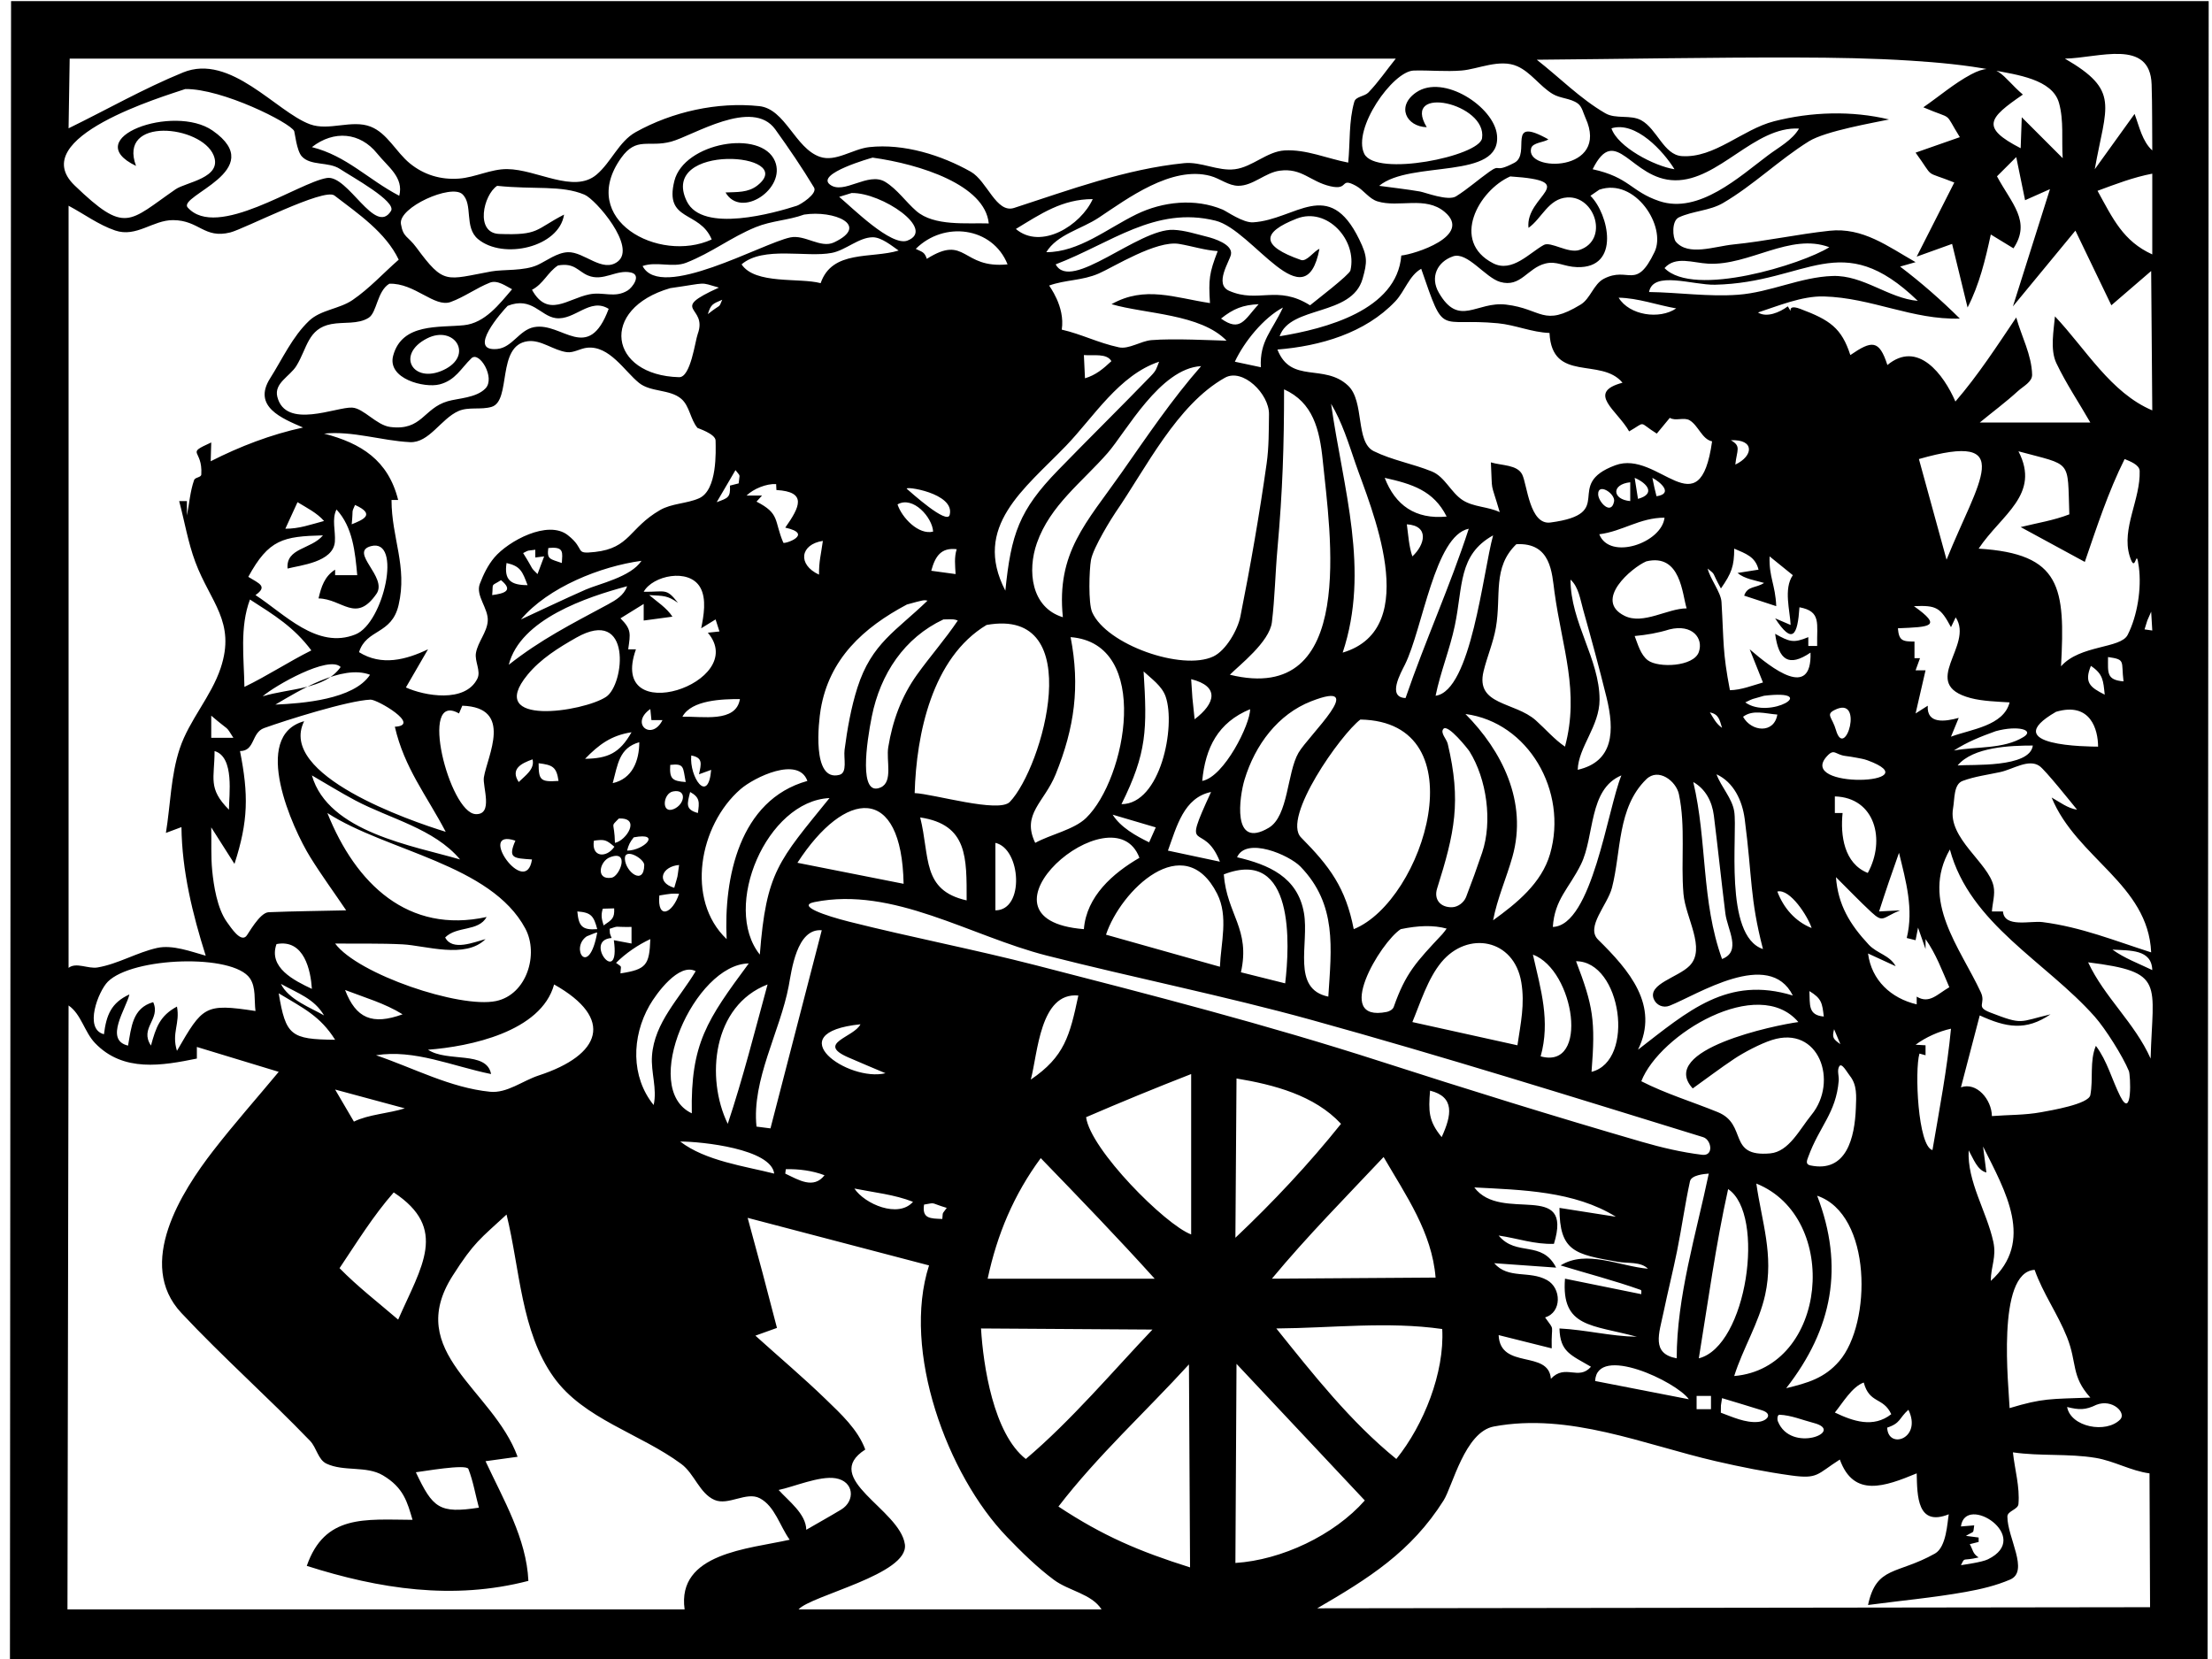 <?xml version="1.0" encoding="UTF-8" standalone="no"?>
<!DOCTYPE svg PUBLIC "-//W3C//DTD SVG 1.1//EN" "http://www.w3.org/Graphics/SVG/1.1/DTD/svg11.dtd">
<!-- Created with Vectornator (http://vectornator.io/) -->
<svg height="100%" stroke-miterlimit="10" style="fill-rule:nonzero;clip-rule:evenodd;stroke-linecap:round;stroke-linejoin:round;" version="1.1" viewBox="0 0 800 600" width="100%" xml:space="preserve" xmlns="http://www.w3.org/2000/svg" xmlns:xlink="http://www.w3.org/1999/xlink">
<defs/>
<clipPath id="ArtboardFrame">
<rect height="600" width="800" x="0" y="0"/>
</clipPath>
<g clip-path="url(#ArtboardFrame)" id="Layer-1">
<path d="M3.6 600.471C136.067 600.471 665.933 600.471 798.4 600.471C798.467 500.459 798.733 100.412 798.8 0.4C666.333 0.4 136.467 0.4 4 0.4C3.933 100.412 3.667 500.459 3.6 600.471ZM649.8 20.802C663.564 20.837 677.34 21.058 691.075 21.94C700.995 22.577 710.937 23.486 720.7 25.353C729.458 27.027 742.263 28.644 744.667 37.23C746.466 43.657 745.556 50.548 746 57.207C738.6 49.806 738.6 49.806 731.2 42.405C731 48.006 731 48.006 730.8 53.606C716.207 46.086 719.141 42.748 731.6 34.204C723.888 27.633 722.575 21.723 712.85 26.916C706.69 30.205 701.35 34.842 695.6 38.805C706.974 43.689 702.756 39.878 708.8 49.606C700.8 52.406 700.8 52.406 692.8 55.206C699.977 65.067 695.335 61.434 706.8 66.008C700 79.409 700 79.409 693.2 92.811C699.6 90.511 699.6 90.511 706 88.21C708.8 99.712 708.8 99.712 711.6 111.213C715.839 103.008 718.054 93.838 720 84.81C724.1 87.31 724.1 87.31 728.2 89.811C734.71 80.044 727.507 73.626 722.237 63.77C725.719 60.288 725.719 60.288 729.2 56.807C730.8 64.608 730.8 64.608 732.4 72.409C736.9 70.408 736.9 70.408 741.4 68.408C734.7 89.611 734.7 89.611 728 110.813C739.3 97.111 739.3 97.111 750.6 83.41C757.1 96.911 757.1 96.911 763.6 110.413C770.8 104.212 770.8 104.212 778 98.011C778.2 123.214 778.2 123.214 778.4 148.417C763.376 142.06 754.394 126.281 743.2 114.413C742.807 119.231 741.367 126.409 743.7 131.315C747.246 138.773 751.9 145.65 756 152.818C736 152.818 736 152.818 716 152.818C720.596 149.034 725.393 145.482 729.787 141.467C731.726 139.696 735 138.137 734.942 135.512C734.784 128.354 731.114 121.713 729.2 114.813C722.213 125.19 715.374 135.748 707.2 145.217C702.962 135.451 693.628 122.877 682.6 132.016C679.624 122.756 676.949 123.102 669.2 128.415C666.035 118.631 661.822 115.735 651.1 111.713C645.045 109.442 649.264 115.084 646.587 110.788C643.655 112.997 638.899 114.982 635.8 113.013C642.92 110.704 651.715 106.997 659.6 107.213C676.929 107.686 691.664 115.746 708.8 115.214C702.018 108.496 694.811 102.172 687.2 96.411C690 95.611 690 95.611 692.8 94.811C682.774 89.123 673.747 82.157 661.65 83.46C650.025 84.712 638.558 87.236 626.925 88.41C620.011 89.109 610.592 92.725 606.1 87.423C604.936 86.049 604.462 79.878 607.2 78.609C612.277 76.257 618.333 76.246 623.162 73.421C634.164 66.985 643.392 57.841 654.212 51.106C660.253 47.346 678.012 44.325 683.2 43.205C669.729 39.962 655.062 40.425 641.638 43.855C630.112 46.8 620.118 57.262 608.25 56.457C601.744 56.015 599.298 46.654 593.587 43.505C589.721 41.373 584.407 43.181 580.587 40.967C571.516 35.709 564.063 28.058 555.8 21.602C587.133 21.336 618.466 20.724 649.8 20.802ZM778.162 30.529C778.422 38.484 778.321 46.447 778.4 54.406C774.782 51.117 773.717 45.784 772 41.205C764.8 51.206 764.8 51.206 757.6 61.207C761.692 38.073 766.9 32.83 746.8 21.203C758.895 21.001 777.616 13.797 778.162 30.529ZM25.2 21.203C265 21.203 265 21.203 504.8 21.203C501.5 25.286 498.539 29.669 494.9 33.454C493.49 34.92 490.363 34.85 489.8 36.804C487.761 43.887 488.333 51.473 487.6 58.807C479.933 57.34 472.392 53.95 464.6 54.406C458.197 54.781 452.963 60.402 446.6 61.207C440.488 61.981 434.38 58.392 428.25 59.007C407.166 61.123 386.931 68.656 366.775 75.196C360.3 77.297 357.028 65.454 351.1 62.107C340.511 56.129 326.915 51.841 314.4 53.206C308.356 53.866 302.238 58.715 296.5 56.707C287.506 53.559 284.039 39.377 274.562 38.38C259.436 36.787 243.205 40.388 229.912 47.781C223.823 51.167 221.071 58.658 215.75 63.157C207.507 70.128 194.22 61.247 183.425 61.157C177.489 61.108 171.871 64.168 165.95 64.595C159.364 65.07 153.302 63.226 148.25 59.107C143.223 55.008 140.089 48.171 134.05 45.805C127.232 43.134 118.969 47.48 112.1 44.943C99.886 40.431 83.357 19.191 66.2 26.203C51.986 32.012 38.6 39.671 24.8 46.406C25 33.804 25 33.804 25.2 21.203ZM536 50.006C534.968 56.514 497.561 64.118 493.4 55.606C489.031 46.669 503.665 25.718 511.312 25.515C517.09 25.362 522.89 25.975 528.65 25.503C534.575 25.018 542.402 21.147 548.75 23.965C553.698 26.162 556.898 31.188 561.537 33.979C564.305 35.644 567.988 35.505 570.6 37.404C572.192 38.562 572.579 40.815 573.4 42.605C582.453 62.349 551.429 62.404 553.762 53.619C554.312 51.55 558.352 51.521 560 50.406C544.356 41.645 553.944 55.605 547.675 58.882C540.091 62.846 543.045 58.994 538.65 62.107C534.575 64.994 530.832 68.358 526.6 71.008C523.697 72.827 515.43 69.583 513.55 69.258C508.659 68.413 503.717 67.891 498.8 67.208C510.091 57.798 543.138 65.323 541.4 48.806C540.33 38.638 522.06 26.661 512.2 33.404C504.909 38.39 508.56 45.795 516 46.005C506.646 30.413 537.996 37.414 536 50.006ZM106.4 47.406C106.607 47.832 107.28 54.509 109.15 56.557C112.375 60.089 118.8 58.368 122.95 61.107C127.316 63.989 143.547 72.883 141.4 76.309C135.672 85.451 125.874 63.12 118.212 64.37C107.864 66.058 78.448 86.847 67.9 75.059C64.067 70.775 97.492 61.609 76.912 47.243C62.858 37.432 28.251 49.95 49.2 60.007C42.519 42.11 72.75 45.246 77.25 56.157C80.633 64.359 67.254 65.864 63.5 68.458C46.469 80.229 45.438 84.804 26.997 67.073C8.92 49.693 59.474 34.791 67 32.204C80.337 32.025 104.92 44.354 106.4 47.406ZM224.65 57.107C230.252 49.26 234.535 53.46 242.8 51.206C250.631 49.07 272.122 35.286 280.4 46.806C285.31 53.638 290.055 60.603 294.4 67.808C295.77 70.081 289.472 73.999 288.2 74.409C280.298 76.952 254.059 84.469 248.387 72.796C238.053 51.525 289.019 55.16 273.95 67.058C270.548 69.744 266.501 69.413 262.4 69.608C267.993 79.29 284.428 68.193 280.275 58.294C275.373 46.61 247.386 51.576 243.9 65.408C240.145 80.308 253.022 76.009 257.4 86.61C238.302 95.365 208.704 79.443 224.65 57.107ZM605.6 61.207C598.301 60.084 585.05 53.157 582.8 46.406C591.596 43.699 601.583 54.679 605.6 61.207ZM605.8 65.208C621.643 65.384 634.518 45.584 650.65 46.505C648.138 50.745 643.396 53.204 639.45 56.157C629.1 63.902 614.391 77.537 600.112 72.734C589.826 69.273 589.322 64.115 576 61.207C584.401 44.248 589.852 65.03 605.8 65.208ZM136.4 55.507C140.37 60.439 146.073 64.115 144.4 70.808C133.037 64.879 125.412 56.382 112.8 53.206C120.807 46.977 130.249 47.864 136.4 55.507ZM357.6 80.809C349.712 80.558 337.803 81.917 331.363 76.284C327.521 72.925 324.541 68.49 320.2 65.808C313.95 61.947 305.103 70.663 300.1 66.708C295.118 62.769 314.946 57.175 315.6 57.007C332.828 59.398 356.255 66.904 357.6 80.809ZM397.4 78.709C407.707 71.855 423.707 59.84 437.775 63.633C441.23 64.564 444.322 67.201 447.9 67.195C453.198 67.188 457.573 62.431 462.825 61.732C470.877 60.661 473.811 65.665 481.125 67.358C488.098 68.972 484.374 63.922 490.4 67.208C493.203 68.736 495.112 71.877 498.162 72.821C505.921 75.221 515.517 70.752 522.5 76.659C532.735 85.316 511.457 91.987 506.8 92.411C505.236 112.218 479.31 118.902 462.8 121.614C466.607 110.417 488.917 114.518 492.8 100.812C494.515 94.757 494.623 92.82 491.6 86.61C480.501 63.81 468.58 79.468 453.2 80.409C449.546 80.633 443.652 76.421 442.2 75.809C432.286 71.631 420.534 72.854 411 77.509C400.408 82.681 390.187 91.211 378.4 91.211C382.355 84.743 391.087 82.907 397.4 78.709ZM778.4 62.807C778.4 77.409 778.4 77.409 778.4 92.011C767.845 87.212 764.14 79.064 758.6 69.008C765.182 66.575 771.506 64.13 778.4 62.807ZM552.8 82.41C557.628 79.016 559.985 71.834 566.8 71.408C576.927 70.775 581.955 86.865 571.2 90.411C567.141 91.749 560.841 87.228 558.35 88.585C553.204 91.39 546.87 98.748 540 95.211C524.543 87.255 534.786 68.83 546.2 63.807C572.49 65.528 551.524 70.67 552.8 82.41ZM211.4 70.408C215.471 72.125 230.317 89.328 223.4 94.611C217.891 98.819 211.265 90.998 205.4 91.211C201.468 91.353 197.634 94.347 194.462 95.811C189.479 98.112 182.058 97.364 177.7 98.162C161.19 101.182 160.636 103.157 150.55 89.46C147.468 85.276 145.824 85.966 145 81.01C143.996 74.975 163.136 66.483 167.2 70.208C171.214 73.888 167.753 82.205 172.887 86.473C181.985 94.034 202.228 89.422 204 77.609C193.44 83.05 195.08 85.153 180.55 84.61C171.719 84.28 174.823 70.479 179.8 67.208C193.263 68.622 203.025 66.877 211.4 70.408ZM598.4 91.111C591.605 105.3 589.068 96.159 580.062 100.812C576.338 102.736 575.234 107.987 571.65 110.163C558.025 118.436 557.773 111.719 544.7 110.163C533.982 108.887 527.673 118.556 520.35 105.812C517.138 100.223 519.812 94.678 525.5 92.711C530.675 90.921 537.146 100.393 542.55 101.962C549.981 104.12 552.358 96.947 558.9 95.311C563.048 94.274 565.534 96.467 570.4 96.611C586.238 97.08 581.813 77.353 575.2 70.808C576.8 69.708 576.8 69.708 578.4 68.608C591.436 64.143 602.778 81.969 598.4 91.111ZM328.2 87.01C322.341 89.284 308.107 74.996 303.5 71.196C305.75 70.502 305.75 70.502 308 69.808C318.9 69.588 338.639 82.959 328.2 87.01ZM41.65 83.36C49.358 85.98 55.238 79.578 62.6 79.609C72.059 79.65 73.813 86.447 83.3 84.06C88.343 82.791 117.201 67.831 120.95 70.708C129.636 77.375 139.471 84.036 144.2 93.911C138.633 98.778 133.608 104.346 127.5 108.513C122.709 111.781 116.005 112.019 111.8 116.014C105.726 121.783 102.183 129.74 97.7 136.816C91.207 147.064 102.011 151.332 109.6 154.618C98.015 157.126 86.764 161.444 76.2 166.82C76.3 163.419 76.3 163.419 76.4 160.019C66.77 164.396 73.366 162.197 72.8 171.62C72.734 172.712 70.562 172.589 70.2 173.62C68.757 177.729 68.467 182.155 67.6 186.422C67.6 183.822 67.6 183.822 67.6 181.221C66.2 181.221 66.2 181.221 64.8 181.221C66.75 188.572 67.988 196.15 70.65 203.274C76.067 217.77 85.373 224.92 79.8 241.628C76.355 251.956 68.432 260.412 65 270.744C61.753 280.519 61.667 291.072 60 301.235C62.812 300.185 62.812 300.185 65.625 299.135C65.806 314.909 69.63 330.604 74.4 345.641C69.247 344.217 62.422 341.577 56.8 342.84C49.441 344.493 42.734 348.618 35.3 349.891C31.85 350.482 27.552 347.878 24.8 350.041C24.8 212.225 24.8 212.225 24.8 74.409C30.417 77.392 35.628 81.313 41.65 83.36ZM395.2 72.008C390.922 81.502 376.52 90.528 367.4 82.81C376.443 77.331 384.16 72.008 395.2 72.008ZM301.65 87.66C296.79 89.954 291.145 84.763 285.85 85.86C275.646 87.975 238.974 108.962 232.4 96.211C237.498 94.427 243.271 96.948 248.2 95.011C257.467 91.37 264.377 85.806 273.3 82.16C279.087 79.795 285.033 79.707 290.8 77.609C301.51 75.941 314.861 81.424 301.65 87.66ZM439.6 79.809C453.191 83.168 472.081 116.65 477.2 90.011C475.224 90.733 472.622 94.76 470.512 94.024C455.987 88.956 456.079 84.091 469 79.059C479.985 74.781 490.954 86.862 488.4 97.811C488.025 99.418 475.777 108.765 473.8 110.413C461.826 102.913 455.11 109.797 444.55 105.187C439.012 102.77 444.732 94.499 445.2 92.011C445.892 88.332 438.912 86.203 436.5 85.61C432.497 84.626 428.506 83.29 424.387 83.122C411.733 82.608 387.279 105.856 381.8 95.611C401.819 87.96 417.741 74.408 439.6 79.809ZM364.4 95.611C347.682 97.283 349.555 84.56 335.2 93.611C334.337 91.036 333.513 91.167 331.2 90.011C341.385 79.825 358.975 82.046 364.4 95.611ZM300.85 91.461C305.888 90.479 310.589 85.861 315.6 85.81C318.81 85.778 322.622 88.983 325 90.611C315.21 93.623 300.96 90.236 296.8 102.412C289.166 100.35 273.122 102.996 268.2 95.611C276.032 88.898 291.746 93.234 300.85 91.461ZM379.45 103.262C385.441 101.12 391.363 101.549 397.4 98.912C402.763 96.569 418.205 86.85 426.4 88.21C431.082 88.988 435.663 90.511 440.4 90.811C437.324 98.78 437.068 101.027 437.6 109.613C424.887 107.706 414.066 103.214 402 110.013C414.164 113.577 434.262 113.486 443.6 123.214C438.74 123.114 424.414 122.332 416.4 123.014C412.569 123.341 408.263 126.393 404.662 125.615C397.015 123.963 391.167 120.851 384 119.214C385.3 110.722 379.302 103.315 379.45 103.262ZM617.8 95.361C632.65 96.134 647.456 84.08 661.6 89.41C651.927 95.502 612.609 107.837 602 96.961C605.971 92.455 612.221 95.071 617.8 95.361ZM620.237 102.975C653.871 102.228 665.675 81.876 693.6 108.813C682.915 107.873 673.935 99.45 662.8 99.812C651.158 100.19 640.256 105.739 628.575 106.6C617.864 107.389 607.111 105.76 596.4 105.612C597.873 97.755 612.245 103.152 620.237 102.975ZM212.6 99.612C218.231 101.994 222.862 97.338 228.2 98.562C232.115 99.459 228.723 104.006 227 105.062C222.282 107.954 218.228 105.413 213.1 106.463C205.2 108.079 198.129 115.125 192.4 104.812C196.586 102.624 198.037 98.481 201.8 96.011C207.799 94.945 209.001 98.089 212.6 99.612ZM504.65 108.963C508.09 105.326 509.624 99.643 514 97.211C522.655 122.315 519.846 114.826 541.75 116.914C548.047 117.514 554.078 120.218 560.4 120.414C561.265 138.584 579.065 129.069 586.8 138.416C573.502 141.971 584.944 148.408 589.2 156.018C595.609 152.356 592.268 152.493 599.2 156.818C601.556 153.968 601.556 153.968 603.913 151.118C605.953 152.409 609.033 150.77 611.1 152.018C614.27 153.932 615.569 158.893 619.2 159.619C614.681 191.903 599.825 162.479 584.2 168.27C564.976 175.394 585.246 185.721 560.75 188.972C553.191 189.976 552.345 175.33 550.538 171.645C548.751 168.003 543.075 168.422 539.2 167.22C539.819 179.115 538.835 173.1 542.4 185.222C538.145 183.183 532.886 183.43 528.938 180.846C524.717 178.084 522.545 172.427 517.875 170.52C510.998 167.712 503.5 166.454 496.837 163.169C490.099 159.846 493.601 145.16 487.55 139.466C478.872 131.301 466.903 138.969 462 126.415C477.373 125.181 493.726 120.513 504.65 108.963ZM163 109.213C167.949 107.407 172.279 104.169 177.175 102.225C179.94 101.126 183.161 103.593 185.2 104.612C180.576 110.008 175.431 116.814 167.8 117.614C158.853 118.551 145.41 116.737 142.2 128.615C139.932 137.006 153.518 140.447 159 139.016C164.745 137.517 166.668 133.262 170.5 129.565C173.336 126.829 179.252 136.64 175.588 140.467C172.264 143.937 165.677 144.016 161.9 145.117C153.116 147.679 152.626 155.893 141.125 154.418C136.129 153.777 131.522 147.646 127.35 147.417C121.65 147.105 103.313 155.45 100.3 143.517C99.048 138.559 104.843 136.139 107.2 132.316C111.134 125.934 111.319 118.842 119.8 117.214C124.299 116.35 129.493 117.385 133.35 114.914C136.35 112.991 136.335 105.341 140.8 102.612C149.967 102.284 157.131 111.354 163 109.213ZM260 104.012C241.356 112.448 256.131 110.466 252.35 120.764C251.386 123.39 249.806 136.527 245.6 136.416C220.287 135.75 216.553 111.717 242.4 104.212C256.335 102.251 252.663 101.916 260 104.012ZM201 115.051C207.85 115.958 213.367 107.463 220.137 111.701C212.692 131.658 203.321 116.376 193.15 118.314C187.779 119.337 185.261 125.716 179.8 126.215C168.654 127.233 181.66 112.583 183.6 110.613C192.387 107.129 195.405 114.31 201 115.051ZM606.225 111.538C600.218 115.649 589.299 114.085 585.4 107.663C592.43 107.782 599.282 110.332 606.225 111.538ZM261.2 108.413C259.798 111.756 260.987 109.612 256 113.613C257.115 110.007 257.743 109.894 261.2 108.413ZM455.2 110.013C450.107 115.582 448.645 120.246 441.6 115.214C446.122 111.596 449.524 110.297 455.2 110.013ZM464 111.213C459.942 119.909 455.547 123.292 456 132.816C451.3 131.815 451.3 131.815 446.6 130.815C449.964 123.605 456.958 114.969 464 111.213ZM160.4 133.816C149.383 138.985 143.042 128.236 154.4 122.414C164.32 117.33 171.575 128.572 160.4 133.816ZM148.25 159.906C155.188 160.258 159.445 151.473 165.8 148.667C169.486 147.04 173.933 148.307 177.792 147.149C185.056 144.968 179.486 124.957 190.8 123.415C195.668 122.751 200.128 126.731 205 127.365C207.47 127.686 209.823 126.032 212.3 125.765C220.429 124.889 225.886 134.295 231.125 138.491C235.364 141.886 242.241 140.707 246.375 144.229C249.438 146.839 249.664 151.696 252.262 154.768C252.348 154.869 258.758 156.899 258.8 159.319C258.867 163.136 259.494 177.296 252.8 180.221C248.292 182.191 242.929 182.026 238.675 184.497C227.494 190.991 227.888 198.215 215.2 199.623C207.371 200.493 212.051 198.792 205.362 193.548C198.134 187.88 183.816 195.69 178.8 201.624C176.458 204.394 174.831 207.761 173.537 211.15C171.9 215.44 176.728 220.046 176.4 224.626C176.108 228.701 172.863 232.096 172.137 236.115C171.583 239.187 174.03 242.673 172.637 245.466C168.203 254.361 153.436 251.651 146.8 248.629C150.8 241.728 150.8 241.728 154.8 234.828C146.849 238.618 138.01 240.973 129.85 235.865C132.518 227.372 141.632 229.629 144.15 218.851C147.424 204.838 141.6 194.596 141.6 180.821C142.8 180.821 142.8 180.821 144 180.821C140.405 166.438 130.619 160.312 117.2 156.818C127.548 155.765 137.862 159.379 148.25 159.906ZM392 128.415C395.384 128.711 400.265 127.666 401.95 130.615C398.973 133.402 396.337 135.635 392.4 136.816C392.2 132.616 392.2 132.616 392 128.415ZM385.55 161.219C395.513 150.875 404.699 135.65 419.2 130.815C418.202 133.361 418.258 133.891 416.2 136.016C405.114 147.462 393.755 158.642 382.65 170.07C368.573 184.557 365.669 193.16 363.6 213.625C351.568 190.432 370.513 176.831 385.55 161.219ZM375 196.423C379.804 182.74 391.368 174.393 400.6 163.819C407.274 156.175 419.584 133.199 434.4 132.416C423.832 144.453 414.847 157.805 405.65 170.92C392.891 189.115 381.996 199.787 384.4 223.226C372.855 219.688 371.514 206.354 375 196.423ZM458.95 149.818C458.868 155.758 458.932 161.737 458.1 167.62C455.477 186.157 452.26 204.616 448.6 222.976C447.635 227.819 443.377 235.278 438.8 237.428C427.49 242.739 400.199 233.163 395 221.426C393.547 218.145 393.931 206.101 394.562 202.549C395.386 197.911 402.428 186.801 403.45 185.322C414.379 169.501 425.603 146.38 443 136.616C449.435 133.004 459.052 142.451 458.95 149.818ZM460 225.026C461.067 216.248 461.212 207.381 462 198.573C463.901 177.316 464.4 160.988 464.4 140.817C474.816 145.504 477.26 155.22 478.4 166.62C480.963 192.251 491.067 255.354 444.8 244.029C448.101 240.668 459.126 232.211 460 225.026ZM481.4 146.017C485.39 152.716 487.721 160.294 490.25 167.67C495.419 182.741 515.133 227.247 485.6 236.028C495.536 206.11 485.788 176.918 481.4 146.017ZM627.6 168.02C628.152 162.694 629.845 161.416 626 159.219C634.704 158.82 634.168 164.954 627.6 168.02ZM704 202.424C699 184.222 699 184.222 694 166.02C730.005 155.731 715.301 174.224 704 202.424ZM730 163.219C749.63 168.549 747.689 165.884 748.4 186.022C742.749 188.22 736.687 189.169 730.8 190.622C742.4 196.923 742.4 196.923 754 203.224C758.33 190.651 762.454 177.914 768.4 166.02C770.254 166.797 773.763 168.057 773.837 170.308C774.18 180.612 767.207 191.157 770.2 201.024C772.511 208.642 772.451 196.717 773.55 205.087C774.563 212.802 773.031 222.667 769.502 229.609C766.944 234.64 752.295 233.152 745.4 240.978C746.933 212.488 745.562 200.259 715.6 198.423C723.835 186.07 738.126 178.892 730 163.219ZM266 170.02C267.996 172.657 267.465 171.1 267.15 174.821C265.575 175.221 265.575 175.221 264 175.621C264.219 179.996 263.25 180.11 259.2 181.621C262.6 175.821 262.6 175.821 266 170.02ZM500.8 172.82C510.609 175.021 518.474 177.368 523.2 186.822C511.864 187.924 504.6 182.7 500.8 172.82ZM591.2 172.82C595.931 174.831 598.812 178.672 592.4 180.421C591.8 176.621 591.8 176.621 591.2 172.82ZM597.6 172.82C600.437 174.257 605.387 178.563 599.1 179.471C598.091 175.363 598.602 177.579 597.6 172.82ZM280.7 175.071C280.75 176.146 280.75 176.146 280.8 177.221C291.987 177.863 289.286 183.333 284 190.822C294.662 193.177 283.582 196.936 283.3 196.273C279.873 188.222 282.201 185.818 273.6 181.421C274.6 180.321 274.6 180.321 275.6 179.221C272.8 179.221 272.8 179.221 270 179.221C272.56 176.763 277.153 174.879 280.7 175.071ZM589.6 174.421C589.6 177.821 589.6 177.821 589.6 181.221C583.074 180.677 582.647 175.153 589.6 174.421ZM343.462 186.234C342.515 189.885 329.458 178.066 328 176.821C326.582 175.61 345.53 178.268 343.462 186.234ZM583.75 181.371C582.723 186.506 578.103 181.602 578 178.821C577.835 174.377 584.319 178.528 583.75 181.371ZM337.475 192.26C332.241 193.584 326.165 187.246 324.6 182.421C330.228 179.205 337.221 187.189 337.475 192.26ZM107.6 181.621C110.949 183.661 114.613 185.475 117.2 188.422C111.996 189.801 108.264 191.222 103.2 191.222C105.4 186.422 105.4 186.422 107.6 181.621ZM127.2 189.622C127.804 183.579 127.017 185.812 128.4 182.621C136.116 186.09 131.123 188.029 127.2 189.622ZM121.114 195.899C121.401 192.029 119.925 187.723 121.7 184.272C127.611 190.638 128.432 199.741 129.2 208.024C125.2 208.024 125.2 208.024 121.2 208.024C121.2 207.024 121.2 207.024 121.2 206.024C117.373 208.441 116.175 212.239 115.2 216.425C123.871 216.599 128.696 225.543 136.15 214.775C140.337 208.727 126.117 199.666 134.15 197.523C145.545 194.484 138.846 225.279 128.6 229.427C114.692 235.057 102.734 221.884 92.4 215.225C96.878 212.053 93.823 211.093 89.8 208.625C97.197 195.061 102.381 193.983 116.8 193.623C112.49 198.768 103.362 198.1 104 205.624C108.521 204.438 120.562 203.346 121.114 195.899ZM602 187.222C600.971 196.382 582.157 202.814 578.4 193.223C586.845 192.167 592.983 187.222 602 187.222ZM508.8 189.622C517.082 190.151 515.319 197.081 510.8 201.224C509.542 197.575 509.323 193.411 508.8 189.622ZM508.113 240.366C514.556 227.379 518.908 193.681 531.2 191.222C524.51 211.852 515.4 231.84 508.337 252.455C501.558 252.211 506.615 243.384 508.113 240.366ZM526.15 226.277C529.147 212.03 527.32 200.668 540 193.623C536.339 206.86 532.059 249.946 519.2 251.63C520.981 242.972 524.339 234.883 526.15 226.277ZM562.2 214.125C564.999 234.48 571.318 250.065 566 270.032C562.091 267.364 558.982 263.681 555.45 260.531C547.825 253.73 533.542 255.172 536.55 242.779C537.837 237.476 540.059 232.401 541 227.027C543.04 215.373 539.674 205.271 548.4 196.823C561.04 196.11 561.266 207.331 562.2 214.125ZM297.6 195.623C296.868 200.931 296.2 202.787 296.2 207.824C288.32 204.187 289.389 196.855 297.6 195.623ZM203.2 203.624C199.014 202.115 197.728 202.432 198.3 198.211C204.169 197.559 203.383 199.866 203.2 203.624ZM346 198.623C345.061 201.61 345.445 204.519 345.6 207.624C341.2 207.024 341.2 207.024 336.8 206.424C338.223 201.205 340.32 197.955 346 198.623ZM627.2 198.423C631.455 200.27 634.824 201.319 636 206.024C632.2 206.624 632.2 206.624 628.4 207.224C631.033 209.404 634.722 209.859 638 210.825C635.081 212.771 632.002 211.819 630.8 215.425C636.6 217.326 636.6 217.326 642.4 219.226C642.074 211.362 639.738 208.774 640 201.224C644.2 204.624 644.2 204.624 648.4 208.024C644.959 212.957 647.431 221.039 647.6 226.027C644.8 224.826 644.8 224.826 642 223.626C648.295 233.312 650.116 229.821 650.8 219.626C658.8 221.126 657.023 225.469 657.2 233.627C655.6 233.627 655.6 233.627 654 233.627C654 232.027 654 232.027 654 230.427C648.62 232.676 647.21 232.129 642 229.227C643.276 238.796 646.959 241.333 654.8 236.028C655.327 253.077 640.811 241.757 632.8 234.828C635.2 240.828 635.2 240.828 637.6 246.829C633.666 247.95 629.74 249.55 625.65 249.617C622.955 235.658 623.481 232.441 622.6 217.676C622.394 214.214 618.455 209.337 617.6 205.624C620.815 208.285 618.744 206.276 622.4 212.825C626.214 207.338 627.2 204.788 627.2 198.423ZM193.6 198.823C193.6 200.224 193.6 200.224 193.6 201.624C195.2 201.424 195.2 201.424 196.8 201.224C195.6 204.424 195.6 204.424 194.4 207.624C191.455 204.679 193.538 206.933 189.2 200.024C191.643 198.802 190.21 199.308 193.6 198.823ZM610 220.026C603.081 220.026 594.297 226.067 587.55 222.726C576.143 217.078 590.232 205.222 595.4 203.024C607.94 200.022 608.381 215.04 610 220.026ZM232 202.824C228.162 208.694 216.551 211.156 211.85 213.225C203.973 216.692 196.217 220.426 188.4 224.026C198.269 212.338 217.298 204.811 232 202.824ZM183.2 203.624C188.261 204.749 188.945 206.714 190.8 211.625C184.789 211.625 182.247 209.816 183.2 203.624ZM253.2 212.375C255.656 216.572 254.473 222.798 253.6 227.227C256.2 225.627 256.2 225.627 258.8 224.026C259.5 226.202 259.5 226.202 260.2 228.377C258.1 228.602 258.1 228.602 256 228.827C271.373 246.981 219.572 264.031 230 234.828C228.6 234.828 228.6 234.828 227.2 234.828C227.995 229.114 228.436 227.663 224.4 223.626C228.6 221.026 228.6 221.026 232.8 218.426C232.8 221.426 232.8 221.426 232.8 224.426C238 223.726 238 223.726 243.2 223.026C241.104 219.831 237.721 217.689 234.8 215.225C240.084 215.529 241.321 215.31 245.2 218.026C240.913 212.513 240.728 214.129 232.8 214.025C236.039 208.159 249.1 205.371 253.2 212.375ZM178 215.225C178.459 210.507 177.331 212.269 181.2 209.825C185.878 213.653 182.328 214.648 178 215.225ZM578.5 253.03C578.5 238.322 568 225.115 568 209.625C570.945 212.294 571.52 216.801 572.6 220.626C575.554 231.085 578.392 241.579 581 252.13C584.014 264.321 583.62 275.445 570.6 278.408C570.863 270.136 578.5 262.653 578.5 253.03ZM226.8 212.025C225.679 215.285 222.74 217.043 219.8 218.626C206.415 225.832 195.586 231.299 184 240.428C188.174 223.941 212.2 215.919 226.8 212.025ZM335.45 217.226C324.113 228.221 315.243 232.62 310.1 248.679C307.826 255.779 306.404 263.813 305.45 271.182C305.054 274.236 306.578 279.449 303.6 280.233C293.443 282.906 296.112 260.76 296.8 256.63C299.86 238.269 312.253 226.982 328 218.626C334.1 216.951 334.1 216.951 335.45 217.226ZM90.4 216.825C99.296 222.529 106.303 226.815 112.6 235.228C104.357 239.35 96.712 244.409 88.4 248.429C88.234 237.997 86.66 226.8 90.4 216.825ZM705.6 226.827C706.45 225.051 706.45 225.051 707.3 223.276C714.14 233.537 693.645 247.403 712.712 252.467C716.995 253.604 722.365 253.753 726.8 254.03C724.629 262.57 712.733 263.755 705.6 266.431C707 263.031 707 263.031 708.4 259.631C703.449 260.99 696.767 261.956 697.2 255.23C695 256.63 695 256.63 692.8 258.03C694.6 250.229 694.6 250.229 696.4 242.429C694.6 242.429 694.6 242.429 692.8 242.429C693.6 240.228 693.6 240.228 694.4 238.028C693.4 238.028 693.4 238.028 692.4 238.028C692.4 235.028 692.4 235.028 692.4 232.027C688.045 232.027 686.774 231.712 686.4 227.227C698.123 226.733 702.674 226.669 692.2 219.226C700.311 218.873 701.783 219.678 705.6 226.827ZM778 221.226C778.2 224.626 778.2 224.626 778.4 228.027C777 227.827 777 227.827 775.6 227.627C776.947 223.315 776.152 225.451 778 221.226ZM346.4 224.426C341.862 231.184 336.446 237.314 331.7 243.929C326.036 251.823 322.804 260.676 321.25 270.232C320.459 275.094 323.033 282.728 318.546 284.761C310.427 288.441 313.453 268.323 315.3 259.13C318.397 243.719 327.068 230.652 341.2 224.026C345.025 223.926 345.025 223.926 346.4 224.426ZM365.2 290.034C361.219 294.166 337.6 287.114 330.8 286.834C331.402 265.537 337.087 237.856 356.8 226.027C393.778 219.373 377.045 277.74 365.2 290.034ZM219.2 252.03C211.033 257.452 175.24 262.956 190.8 244.029C195.54 238.263 202.031 234.24 208.4 230.627C228.633 219.149 225.974 247.532 219.2 252.03ZM614.4 235.828C612.523 241.147 599.786 241.636 596 238.828C593.336 236.853 592.325 232.922 591.2 230.027C595.64 229.604 599.535 228.947 603.8 227.627C612.062 225.589 616.157 230.849 614.4 235.828ZM381.8 280.033C388.637 263.165 390.658 248.211 387.2 230.427C416.662 232.723 407.348 281.749 392.8 295.835C388.414 300.081 379.881 301.804 374.4 304.836C369.362 294.398 377.665 290.234 381.8 280.033ZM762.4 237.628C768.92 238.559 767.076 239.039 768 246.429C761.73 245.906 762.4 243.271 762.4 237.628ZM123.2 241.228C117.442 249.456 104.601 248.885 95 251.83C99.416 247.983 118.859 236.886 123.2 241.228ZM756.2 240.828C760.604 243.764 760.67 246.086 761.2 251.23C755.848 248.553 753.732 246.824 756.2 240.828ZM133.825 244.041C127.943 253.003 109.31 254.408 99.6 254.83C107.931 249.929 123.713 240.14 133.825 244.041ZM413.6 242.829C416.418 245.47 420.221 248.037 421.575 251.942C425.316 262.735 419.71 290.834 405.6 290.834C414.817 272.251 414.914 263.861 413.6 242.829ZM430.8 245.629C441.175 248.223 439.587 254.397 432.05 260.131C430.989 249.769 431.379 254.605 430.8 245.629ZM631.2 254.03C634.776 252.327 632.557 253.251 638 251.63C658.703 249.173 640.023 260.432 631.2 254.03ZM469.6 272.282C465.441 279.5 465.994 295.159 458.863 299.385C445.281 307.435 448.34 287.78 450.1 281.983C453.939 269.334 462.218 258.308 474.2 253.63C495.457 245.331 473.199 266.035 469.6 272.282ZM95.513 263.318C103.362 260.498 125.776 253.395 134 253.03C136.424 252.922 152.579 262.355 142.8 262.831C146.245 277.784 154.231 287.57 161.2 300.835C148.272 296.857 100.259 280.315 110 260.831C90.587 266.126 105.775 299.635 112.2 309.986C116.283 316.566 120.867 322.821 125.2 329.239C115.858 329.464 106.512 329.535 97.175 329.914C93.867 330.048 89.75 337.918 89 338.64C86.916 340.647 83.739 335.789 82.05 333.439C78.533 328.546 77.262 320.129 76.75 314.887C76.243 309.693 76.517 304.452 76.4 299.235C80.6 305.836 80.6 305.836 84.8 312.437C89.835 296.942 89.912 287.364 86.8 271.632C92.283 271.632 90.863 264.989 95.513 263.318ZM267.6 252.83C266.199 261.559 253.835 258.96 246.8 259.23C250.056 253.079 261.483 252.83 267.6 252.83ZM175 281.133C174.466 284.468 178.565 294.771 172 294.435C162.519 293.948 151.217 249.582 166 258.03C166.6 256.63 166.6 256.63 167.2 255.23C185.85 255.835 176.223 273.489 175 281.133ZM758.8 270.032C755.714 270.003 721.804 269.972 743.6 257.43C756.142 253.727 758.8 263.983 758.8 270.032ZM452.113 256.493C452.218 261.806 442.751 280.987 434.8 282.433C435.949 270.371 440.519 261.295 452.113 256.493ZM664 264.031C662.671 259.418 660.225 258.472 663.4 256.83C674.449 251.118 667.272 275.389 664 264.031ZM235.2 256.43C235.4 258.43 235.4 258.43 235.6 260.431C237.6 260.431 237.6 260.431 239.6 260.431C235.724 268.183 227.686 261.69 235.2 256.43ZM560.6 308.836C557.539 319.449 548.493 326.704 540 332.839C541.493 324.965 544.831 317.552 547 309.836C552.584 289.974 543.125 271.446 530 258.23C552.7 261.208 567.151 286.123 560.6 308.836ZM618.4 257.63C621.612 258.331 621.889 260.269 622.8 263.231C620.675 261.765 619.75 259.825 618.4 257.63ZM642.8 258.43C641.634 265.428 633.439 264.702 630.4 259.23C633.993 256.535 638.413 258.119 642.8 258.43ZM76.4 258.83C83.55 264.976 81.284 261.962 84.4 266.831C80.4 266.831 80.4 266.831 76.4 266.831C76.4 262.831 76.4 262.831 76.4 258.83ZM489.6 336.04C486.677 321.07 480.925 313.366 470.55 302.886C463.501 295.765 485.008 265.475 492 260.231C535.234 261.019 514.936 325.846 489.6 336.04ZM731.812 266.556C724.513 270.996 715.056 269.907 706.65 271.432C711.558 268.29 716.297 266.406 721.8 264.431C729.839 262.227 735.979 264.022 731.812 266.556ZM522 263.631C523.614 261.614 531.037 271.071 531.45 271.732C537.704 281.739 539.836 297.129 536.038 308.361C534.216 313.747 532.285 319.097 530.237 324.401C529.469 326.39 527.323 328.043 525.174 328.113C521.049 328.246 518.472 325.389 519.75 321.338C526.119 301.145 528.539 289.853 523.6 269.032C523.167 267.205 520.827 265.097 522 263.631ZM228.4 264.831C224.089 272.458 219.798 274.306 211.6 274.432C216.628 269.247 221.077 265.958 228.4 264.831ZM231.2 268.432C231.2 275.071 228.742 281.646 221.6 283.233C223.438 276.407 223.909 270.515 231.2 268.432ZM735.2 269.632C734.14 277.808 712.841 276.399 708 276.833C713.598 270.115 727.14 269.632 735.2 269.632ZM77.6 271.632C84.899 273.745 82.8 287.658 82.8 292.834C75.072 285.105 77.6 281.536 77.6 271.632ZM667.363 273.395C668.713 273.574 670.063 273.771 671.4 274.032C672.727 274.292 674.08 274.492 675.35 274.957C699.069 283.65 649.434 285.656 660.8 273.432C663.423 270.611 663.691 272.907 667.363 273.395ZM252.8 280.033C255 279.233 255 279.233 257.2 278.433C256.134 291.09 249.257 281.04 250 273.232C254.318 274.017 253.607 276.267 252.8 280.033ZM192.6 274.632C193.494 278.209 189.916 280.517 187.6 282.833C184.533 278.16 188.408 276.112 192.6 274.632ZM194.8 276.032C199.821 276.66 201.27 277.322 202 282.433C195.443 282.883 194.8 282.167 194.8 276.032ZM248 282.833C243.076 282.481 242.085 281.669 242.4 276.633C247.677 276.015 246.945 277.61 248 282.833ZM721 320.5C719.196 312.032 704.395 303.199 706.35 292.334C706.969 288.895 706.526 283.656 709.8 282.433C714.163 280.804 718.85 280.224 723.4 279.233C728.08 278.214 733.655 274.317 737.6 277.033C739.7 278.478 749.324 290.535 751.2 292.834C747.835 292.354 744.97 290.088 742 288.434C751.019 310.378 776.899 319.78 778 344.44C764.775 340.225 752.77 335.298 738.7 333.489C734.37 332.933 724.876 335.659 724.4 329.639C722.4 329.639 722.4 329.639 720.4 329.639C720.6 326.593 721.636 323.486 721 320.5ZM267.8 285.434C272.772 281.108 288.75 273.34 292 282.433C267.289 289.33 261.726 317.725 262.8 339.64C247.874 325.452 252.838 298.45 267.8 285.434ZM571.762 312.624C576.788 302.461 574.427 285.422 586.4 280.433C581.399 292.568 575.779 334.789 561.6 335.239C562.263 325.214 567.432 321.382 571.762 312.624ZM577.984 339.843C573.36 335.293 581.381 327.32 583 321.038C586.379 307.927 584.859 292.136 595.4 281.833C599.791 277.541 606.196 282.486 607.2 287.234C609.69 299.004 607.841 311.3 608.85 323.288C609.58 331.96 617.147 343.106 611.037 349.304C606.91 353.491 595.889 355.844 598.1 361.292C599.014 363.544 601.498 364.643 603.8 363.743C613.707 359.866 639.817 342.873 648.4 360.042C624.809 352.817 610.613 365.58 592.4 379.645C600.272 363.673 589.196 350.876 577.984 339.843ZM627.2 293.435C626.411 288.595 622.482 284.659 620.8 280.033C626.968 282.873 630.117 289.458 631 296.235C633.777 317.561 632.814 324.745 637.6 343.24C623.286 338.469 628.513 301.494 627.2 293.435ZM112.8 280.433C118.033 283.45 123.164 286.652 128.5 289.484C141.012 296.124 156.957 299.622 166.4 310.837C149.772 305.939 118.689 301.047 112.8 280.433ZM612.4 282.833C616.848 285.361 619.2 289.874 619.837 294.96C621.314 306.742 622.533 318.555 624 330.339C624.732 336.213 630.004 344.07 622.8 346.841C615.224 325.858 617.462 304.21 612.4 282.833ZM243.6 292.634C239.064 294.437 239.75 286.948 243.4 286.234C248.589 285.218 247.713 290.999 243.6 292.634ZM249.6 286.434C253.185 288.425 252.956 290.14 252.4 294.035C247.754 292.767 248.538 290.684 249.6 286.434ZM438 286.434C426.933 310.375 435.126 296.234 441.2 311.637C431.8 309.636 431.8 309.636 422.4 307.636C425.583 298.881 428.13 288.49 438 286.434ZM300 288.634C281.602 311.363 277.115 315.231 274.8 345.241C260.97 327.952 277.329 289.665 300 288.634ZM663.6 288.034C678.136 288.445 682.07 303.761 675.512 315.712C666.901 312.299 665.555 302.066 666.4 294.035C665 294.035 665 294.035 663.6 294.035C663.6 291.034 663.6 291.034 663.6 288.034ZM326.8 319.638C307.6 315.837 307.6 315.837 288.4 312.037C305.671 285.377 326.134 283.501 326.8 319.638ZM118.4 294.035C139.76 307.87 177.553 312.539 190 335.839C194.918 345.047 190.553 359.708 179.4 362.043C166.287 364.788 129.48 352.381 121.2 341.24C129.35 341.34 137.51 341.121 145.65 341.54C153.837 341.962 168.331 346.909 175.6 339.64C171.556 340.696 163.544 344.128 161 339.04C165.236 334.803 173.015 337.013 176 331.639C147.648 337.842 128.684 319.747 118.4 294.035ZM418 299.235C416.8 301.936 416.8 301.936 415.6 304.636C410.867 302.341 405.267 299.222 402.4 294.635C410.2 296.935 410.2 296.935 418 299.235ZM349.6 325.638C333.296 321.984 336.394 310.011 332.8 295.635C350.035 298.22 349.6 310.186 349.6 325.638ZM222.4 304.836C222.235 296.892 220.58 299.359 223.8 296.035C231.897 295.604 226.57 304.002 222.4 304.836ZM226.8 307.636C227.308 305.606 227.869 304.474 229.2 302.836C239.461 300.901 232.881 307.636 226.8 307.636ZM186.4 304.036C183.563 310.521 185.791 310.368 192.4 310.837C190.186 325.202 172.087 299.264 186.4 304.036ZM412.087 310.236C402.441 315.85 392.941 324.177 392 336.04C347.734 332.509 402.69 285.173 412.087 310.236ZM222.2 306.236C219.345 310.439 213.791 310.092 214.8 304.036C218.675 303.519 219.212 303.683 222.2 306.236ZM360 304.836C369.287 306.9 370.649 329.239 360 329.239C360 317.037 360 317.037 360 304.836ZM470.35 313.437C483.601 327.142 481.53 342.865 480.4 360.442C466.95 357.666 473.526 341.424 471.6 330.239C469.344 317.135 458.782 312.71 447.4 310.036C450.743 302.514 466.265 309.212 470.35 313.437ZM719.75 366.168C714.292 364.054 718.357 363.105 716.4 358.892C708.823 342.582 694.552 325.873 705.2 307.236C712.431 334.204 739.995 347.826 757.6 367.693C761.476 372.068 767.76 382.041 769.937 387.346C770.559 388.859 771.255 405.329 766.8 396.447C763.778 390.423 762.078 383.61 758 378.244C755.678 383.746 757.112 390.18 756 396.047C755.378 399.33 741.772 401.588 738.2 402.247C732.347 403.327 726.333 403.181 720.4 403.647C720.296 397.606 714.85 391.228 709.2 393.246C712.6 380.245 712.6 380.245 716 367.243C725.638 371.652 732.683 372.911 741.6 366.843C730.081 369.554 731.798 370.836 719.75 366.168ZM686.8 308.436C689.31 318.707 692.155 328.777 689.6 339.24C691.2 339.64 691.2 339.64 692.8 340.04C693.244 337.765 693.244 337.765 693.688 335.489C695.044 339.365 695.044 339.365 696.4 343.24C696.4 341.44 696.4 341.44 696.4 339.64C700.169 344.961 702.428 351.086 705 357.042C700.518 359.652 697.757 363.177 693.2 360.442C693.2 361.843 693.2 361.843 693.2 363.243C683.944 361.058 676.857 354.554 675.6 344.841C680.6 347.141 680.6 347.141 685.6 349.441C683.395 345.399 678.897 344.905 675.85 341.64C669.032 334.334 664.741 327.244 664 317.237C668.283 321.471 672.433 325.845 676.85 329.939C681.184 333.956 680.825 331.802 687.2 329.239C683.4 329.439 683.4 329.439 679.6 329.639C681.879 322.531 684.281 315.462 686.8 308.436ZM221.2 317.437C215.325 318.395 216.81 311.491 220.6 310.036C227.921 307.226 224.14 316.958 221.2 317.437ZM233 312.837C232.92 320.453 226.215 315.395 226 310.637C225.808 306.383 233.024 310.546 233 312.837ZM245.6 312.837C244.802 318.427 245.386 315.677 243.85 321.088C236.988 319.041 239.481 313.308 245.6 312.837ZM440.2 323.238C444.359 331.441 441.535 341.05 441.2 349.641C420.6 343.84 420.6 343.84 400 338.04C405.271 322.116 428.223 299.614 440.2 323.238ZM464.8 355.642C456.8 353.642 456.8 353.642 448.8 351.641C452.309 335.951 443.718 330.775 442.6 316.237C468.337 306.227 466.452 341.875 464.8 355.642ZM655.2 335.639C649.258 333.262 645.052 328.39 642.8 322.438C647.416 321.284 653.9 331.521 655.2 335.639ZM245.6 323.238C243.207 330.54 237.624 332.724 238.463 323.863C242.875 323.138 242.875 323.138 245.6 323.238ZM378.55 345.591C410.412 353.71 442.71 360.126 474.4 368.893C521.877 382.028 568.9 396.763 615.975 411.273C618.961 412.194 619.945 418.182 615.6 417.649C608.205 416.743 600.904 415.026 593.75 412.949C562.082 403.752 530.583 393.969 499.2 383.845C458.019 370.56 416.619 359.897 374.6 349.091C352.224 343.337 329.505 338.981 307.1 333.339C298.502 331.174 287.914 327.579 294.6 326.238C323.039 320.536 350.875 338.538 378.55 345.591ZM222.125 328.526C222.313 332.155 221.295 332.636 218.312 334.689C217.575 332.361 217.29 330.981 218 328.639C220.062 328.582 220.062 328.582 222.125 328.526ZM208.8 329.639C213.8 329.996 214.726 331.261 216 336.04C210.445 336.488 209.273 334.842 208.8 329.639ZM523.2 335.839C522.683 336.506 522.227 337.224 521.65 337.84C512.155 347.968 508.36 351.927 504.062 364.168C503.724 365.132 502.461 365.786 501.562 365.968C481.797 369.979 499.224 340.782 506.6 336.04C512.858 334.724 518.435 334.516 523.2 335.839ZM228.4 335.239C228.4 338.24 228.4 338.24 228.4 341.24C225.2 340.64 225.2 340.64 222 340.04C224.496 357.511 210.737 340.028 221.2 339.24C220.398 337.1 220.637 338.208 220.487 335.914C224.199 334.703 221.632 335.349 228.4 335.239ZM285.25 356.592C286.282 351.132 288.085 335.649 297.2 336.44C287.925 372.269 287.925 372.269 278.65 408.098C276.125 407.773 276.125 407.773 273.6 407.448C271.822 390.553 282.137 373.059 285.25 356.592ZM216 337.24C212.945 354.043 206.064 342.83 212.2 338.64C215.15 337.415 215.15 337.415 216 337.24ZM112.8 357.642C106.322 354.593 96.982 349.928 100 341.44C110.086 339.497 112.395 351.169 112.8 357.642ZM235.2 339.64C234.851 349.065 233.747 350.603 224.4 352.041C224.529 348.828 225.163 350.048 222.8 348.241C226.279 344.762 230.742 341.714 235.2 339.64ZM521.3 347.991C530.78 336.534 547.58 339.521 550.2 355.242C551.525 363.192 549.981 370.05 548.8 378.044C529.8 373.844 529.8 373.844 510.8 369.643C513.637 362.868 516.318 354.012 521.3 347.991ZM778.4 350.841C773.543 348.489 768.375 346.6 764 343.44C770.29 343.828 778.189 343.241 778.4 350.841ZM554.4 345.241C569.485 350.898 574.894 386.961 557.2 382.045C560.748 369.272 557.286 357.988 554.4 345.241ZM575.6 387.646C577.084 369.033 576.174 363.79 570 347.641C586.412 347.641 591.544 383.659 575.6 387.646ZM777.8 382.845C772.084 369.984 761.094 360.673 755.2 348.041C783.292 351.54 778.532 355.409 777.8 382.845ZM39 355.042C47.928 346.112 84.304 344.832 90.4 353.842C92.636 357.146 91.886 361.686 92.4 365.643C73.993 362.837 73.349 363.896 64 380.045C61.973 373.557 65.187 370.203 64 364.043C57.796 367.364 56.38 371.616 54.6 378.144C50.332 371.741 58.23 368.67 55.4 362.443C47.845 364.568 47.516 371.551 46.312 378.157C37.532 376.137 45.713 364.631 46.8 359.642C40.214 362.682 38.469 367.095 37.6 374.044C30.227 372.201 35.558 358.484 39 355.042ZM270.8 348.441C255.729 368.834 249.732 377.372 250.2 402.647C231.186 393.699 251.259 348.685 270.8 348.441ZM234.9 363.643C237.37 359.32 245.574 348.051 251.6 351.241C245.724 361.099 236.674 369.781 235.8 381.845C235.365 387.854 237.737 393.764 236.4 399.647C228.137 389.467 228.406 375.008 234.9 363.643ZM117.2 367.243C112.547 364.532 104.35 361.539 101.6 355.842C107.897 359.317 113.612 361.181 117.2 367.243ZM200.4 356.042C222.448 368.445 217.331 381.597 194.862 388.946C188.963 390.875 183.376 395.467 177.2 394.846C162.851 393.404 149.653 386.288 136 381.645C149.866 379.408 163.565 385.587 177.6 388.446C176.048 379.911 161.712 384.303 154.8 379.645C169.868 378.521 195.733 373.156 200.4 356.042ZM277.6 356.042C273.008 372.881 268.723 389.877 263.2 406.448C255.141 389.88 257.705 363.695 277.6 356.042ZM124.8 358.042C131.822 360.756 139.216 362.853 145.6 366.843C134.634 370.831 128.749 368.312 124.8 358.042ZM654.4 358.442C658.82 361.129 659.025 362.758 659.6 367.643C653.853 367.164 654.623 363.348 654.4 358.442ZM100.8 359.242C109.891 364.724 115.794 367.483 121.2 376.044C105.157 375.903 103.348 374.531 100.8 359.242ZM390 360.042C386.903 374.578 385.039 382.14 372.8 390.446C375.355 380.956 376.087 358.777 390 360.042ZM650.4 369.643C642.235 370.709 599.315 379.588 612.2 393.646C617.2 390.079 622.09 386.352 627.2 382.945C630.713 380.602 636.633 377.484 640.8 376.144C657.876 370.655 665.006 391.137 655.15 403.197C650.842 408.468 647.004 416.517 640.225 417.137C624.584 418.566 632.174 406.678 621.266 402.223C612.058 398.462 602.455 395.575 593.6 391.046C600.227 374.003 635.897 352.566 650.4 369.643ZM24.8 363.643C29.362 366.773 30.529 373.217 34.35 377.219C44.59 387.947 58.78 385.363 71.2 382.845C71.2 380.745 71.2 380.745 71.2 378.645C86 383.145 86 383.145 100.8 387.646C92.9 397.163 84.674 406.42 77.1 416.199C65.715 430.899 48.97 457.099 65.6 474.856C80.553 490.822 96.977 505.354 112.15 521.111C114.496 523.548 115.018 527.902 118.075 529.35C124.343 532.317 132.478 530.037 138.45 533.563C146.022 538.033 147.306 543.304 149.2 549.665C131.931 549.566 117.461 547.649 110.95 566.317C137.106 574.662 163.909 578.818 191.1 571.742C190.409 556.434 182.07 542.353 175.6 528.462C181.4 527.662 181.4 527.662 187.2 526.862C178.249 502.342 146.024 489.152 163.7 461.404C171.507 449.149 173.669 448.088 183.2 439.252C188.083 459.077 188.383 481.468 200.25 498.084C211.062 513.222 231.444 518.4 246.4 529.462C251.141 532.969 252.995 540.104 258.4 542.464C263.413 544.653 269.966 539.304 274.8 541.864C280.245 544.747 282 551.865 285.6 556.865C270.687 560.22 244.746 561.663 247.6 582.068C136 582.068 136 582.068 24.4 582.068C24.6 472.856 24.6 472.856 24.8 363.643ZM311.2 370.444C308.814 375.215 295.094 377.27 306.675 382.37C311.175 384.352 315.725 386.22 320.25 388.146C306.791 391.429 281.217 373.546 311.2 370.444ZM705.6 372.044C704.268 386.252 701.335 401.698 698.9 415.949C693.616 414.544 692.418 387.077 694.2 381.045C695.3 381.345 695.3 381.345 696.4 381.645C696.4 379.845 696.4 379.845 696.4 378.044C694.6 377.944 694.6 377.944 692.8 377.844C696.433 375.149 701.178 373 705.6 372.044ZM663.325 372.219C664.462 374.932 664.462 374.932 665.6 377.644C663.005 375.757 662.523 375.313 663.325 372.219ZM665.2 385.645C666.086 384.195 667.938 387.718 669 389.046C671.723 392.45 671.351 396.461 671.2 400.647C670.807 411.538 667.778 424.243 654.737 421.487C652.837 421.085 653.526 419.65 654 418.349C658.03 407.292 664.012 402.589 665 390.846C665.145 389.117 664.295 387.126 665.2 385.645ZM430.8 388.446C430.8 417.449 430.8 417.449 430.8 446.452C421.405 442.949 394.332 415.693 392.8 404.048C405.372 398.621 418.041 393.416 430.8 388.446ZM447.2 390.046C460.636 392.286 475.377 396.083 485 406.448C473.359 421 460.345 434.858 446.8 447.653C447 418.849 447 418.849 447.2 390.046ZM121.2 394.046C133.8 397.447 133.8 397.447 146.4 400.847C140.649 402.696 133.201 403.047 128 405.648C124.6 399.847 124.6 399.847 121.2 394.046ZM517.2 394.446C526.204 396.698 525.045 403.314 521.4 411.248C516.616 405.438 516.607 401.859 517.2 394.446ZM280 424.45C269.467 421.778 255.157 419.893 246 412.849C253.869 412.849 278.882 415.505 280 424.45ZM717.2 414.649C725.365 430.98 735.869 448.932 720 463.254C720 458.001 722.133 454.689 720.9 449.053C718.51 438.124 711.391 427.311 712 416.049C713.699 419.012 715.086 423.226 718.4 424.05C717.8 419.349 717.8 419.349 717.2 414.649ZM500.4 418.449C508.479 432.365 517.886 445.685 519.2 462.054C489.6 462.254 489.6 462.254 460 462.454C472.707 447.127 486.761 432.942 500.4 418.449ZM376.4 418.849C390.308 433.217 404.205 447.607 417.6 462.454C387.4 462.454 387.4 462.454 357.2 462.454C360.629 446.422 366.643 432.092 376.4 418.849ZM298.2 425.05C294.235 430.149 288.902 426.78 284 424.45C284.1 423.65 284.1 423.65 284.2 422.85C288.802 422.74 293.899 423.377 298.2 425.05ZM601.65 474.556C603.195 467.136 605.05 459.782 606.55 452.353C608.234 444.011 609.391 435.566 611.2 427.25C611.704 424.935 616.425 424.573 618 424.45C613.463 446.167 606.4 469.038 606.4 491.258C597.119 489.551 600.026 482.358 601.65 474.556ZM638.4 468.255C641.565 453.806 637.186 441.957 635.2 428.05C665.863 440.387 660.939 494.803 627.2 497.659C630.344 487.665 636.172 478.428 638.4 468.255ZM584.4 440.052C574.2 438.452 574.2 438.452 564 436.851C564 452.645 569.603 453.642 585.1 456.354C588.772 456.996 593.364 456.218 596 458.854C585.636 457.929 573.764 451.858 564.4 457.654C574.05 460.604 583.844 463.119 593.35 466.505C593.843 466.68 593.517 467.538 593.6 468.055C579.8 465.255 579.8 465.255 566 462.454C564.597 480.238 575.827 479.044 592 483.457C582.43 483.284 573.544 480.937 564 480.456C564.24 488.963 568.042 489.998 575.4 494.308C570.862 499.465 566.109 493.107 560.9 498.659C560.08 488.031 542.577 495.52 542 482.857C551.6 485.257 551.6 485.257 561.2 487.657C560.969 478.29 562.563 481.759 558.8 476.456C564.875 474.669 564.761 465.872 559.505 462.96C553.03 459.374 545.538 462.744 540.4 456.854C551.6 457.654 551.6 457.654 562.8 458.454C557.604 448.349 548.483 454.633 542 446.853C548.941 447.863 554.925 450.091 562 449.853C569.184 426.503 543.014 442.537 533.2 429.45C550.49 430.361 569.376 430.74 584.4 440.052ZM330.2 434.651C324.904 440.705 312.749 435.475 309 429.851C316.103 431.279 323.456 432.001 330.2 434.651ZM625 430.051C638.689 439.177 631.795 486.909 614.4 491.258C617.73 470.877 620.517 450.227 625 430.051ZM142.4 431.251C162.255 444.357 152.464 457.974 144 477.256C136.862 471.137 129.385 465.364 122.8 458.654C129.039 449.361 134.981 439.677 142.4 431.251ZM657.2 432.451C677.11 439.191 676.932 478.628 665.2 492.258C659.86 498.461 653.758 500.166 646 502.059C662.78 480.572 667.052 458.07 657.2 432.451ZM342.4 436.851C340.616 439.401 341.081 438.042 340.8 440.852C336.489 440.684 333.406 440.811 334.2 435.651C338.788 434.886 336.026 434.939 342.4 436.851ZM270.4 440.452C303.2 449.053 303.2 449.053 336 457.654C326.065 488.486 342.563 533.454 364.2 555.865C369.518 561.374 375.01 566.794 381.15 571.367C386.577 575.409 394.741 576.376 398.4 582.068C343.6 582.068 343.6 582.068 288.8 582.068C293.336 576.965 328.811 569.398 327.263 558.528C325.45 545.808 296.582 534.707 312.938 524.249C310.28 517.011 304.188 511.424 298.65 506.06C290.437 498.103 281.683 490.724 273.2 483.057C277.1 481.657 277.1 481.657 281 480.256C277.577 466.959 274.047 453.689 270.4 440.452ZM735.85 459.254C738.91 467.873 744.199 475.159 747.562 483.607C751.307 493.012 748.947 497.601 756 505.459C741.434 506.01 738.932 505.609 726.8 509.26C726.519 501.75 721.847 460.066 735.85 459.254ZM521.6 480.657C522.475 496.406 514.927 515.37 505 527.662C488.383 514.159 474.979 497.112 461.6 480.456C481.6 480.313 501.801 477.828 521.6 480.657ZM354.8 480.456C385.8 480.657 385.8 480.657 416.8 480.857C402.474 495.925 387.423 513.764 371 527.662C359.288 518.511 355.583 493.775 354.8 480.456ZM430 493.458C430.2 530.162 430.2 530.162 430.4 566.867C411.933 561.047 398.884 555.487 382.8 544.864C396.89 526.512 414.392 510.555 430 493.458ZM447.2 493.258C470.4 517.961 470.4 517.961 493.6 542.664C482.506 555.238 463.489 564.204 446.8 565.266C447 529.262 447 529.262 447.2 493.258ZM610.8 506.06C593.85 502.759 593.85 502.759 576.9 499.459C577.536 486.097 606.254 499.648 610.8 506.06ZM674.05 500.009C676.123 507.802 681.103 505.183 684 511.46C677.498 516.57 670.133 513.985 663.6 510.86C666.344 507.543 669.771 501.545 674.05 500.009ZM613.6 504.859C614.467 504.859 617.933 504.859 618.8 504.859C618.8 505.659 618.8 508.86 618.8 509.66C617.933 509.66 614.467 509.66 613.6 509.66C613.6 508.86 613.6 505.659 613.6 504.859ZM622.8 505.659C627.617 507.126 632.45 508.54 637.25 510.06C641.278 511.335 639.203 513.953 635.8 514.26C631.247 514.672 626.456 512.422 622.362 510.923C622.412 507.383 622.265 509.137 622.8 505.659ZM766.8 513.373C761.735 518.572 748.922 516.134 747.6 508.86C751.888 509.932 754.201 510.023 758.2 508.06C764.014 505.808 769.115 510.997 766.8 513.373ZM522.1 542.651C525.322 537.547 529.78 517.868 540.268 515.911C567.578 510.813 594.603 522.47 620.562 528.462C629.557 530.538 638.627 532.349 647.771 533.615C657.601 534.976 657.057 533.175 665.4 527.862C670.424 541.76 681.662 537.625 693.2 532.863C693.391 541.001 693.349 552.245 704.8 547.664C704.266 550.475 704.014 559.498 699.8 561.866C686.07 569.58 678.646 566.211 675.6 580.468C687.362 578.893 699.206 577.834 710.887 575.743C716.374 574.76 721.881 573.474 727 571.267C733.986 568.255 725.952 556.073 726 548.464C726.013 546.457 729.828 545.964 730 543.964C730.538 537.718 728.667 531.496 728 525.262C737.888 526.704 748.053 525.634 757.912 527.262C764.581 528.363 770.699 531.98 777.4 532.863C777.5 557.065 777.5 557.065 777.6 581.268C627 581.468 627 581.468 476.4 581.668C494.905 570.904 510.344 561.276 522.1 542.651ZM690.2 509.86C695.276 520.296 682.846 524.391 682.525 516.323C687.467 514.693 686.787 512.894 690.2 509.86ZM643.6 511.66C647.834 511.848 651.86 513.572 655.962 514.636C667.644 517.663 647.703 525.772 643 514.06C642.693 513.295 642.776 511.624 643.6 511.66ZM169.4 531.262C171.153 535.77 171.933 540.597 173.2 545.264C158.837 547.474 156.539 545.424 150.4 532.463C152.628 532.234 168.658 529.353 169.4 531.262ZM302.163 534.625C308.928 535.714 309.4 542.834 304.212 545.964C300.053 548.474 295.804 550.831 291.6 553.265C291.509 547.479 285.162 542.837 281.6 538.863C286.956 537.78 296.371 533.693 302.163 534.625ZM718.975 563.941C716.758 565.028 710.471 565.842 709.2 566.067C710.84 562.896 709.421 564.743 715.6 563.266C713.427 561.886 713.622 560.665 712.4 558.466C714 558.066 714 558.066 715.6 557.666C715.6 556.865 715.6 556.865 715.6 556.065C713.3 555.765 713.3 555.765 711 555.465C714.286 553.481 713.488 554.884 714 551.665C711.6 551.865 711.6 551.865 709.2 552.065C710.746 539.988 735.357 555.91 718.975 563.941Z" fill="#000000" fill-rule="nonzero" opacity="1" stroke="none"/>
</g>
</svg>
